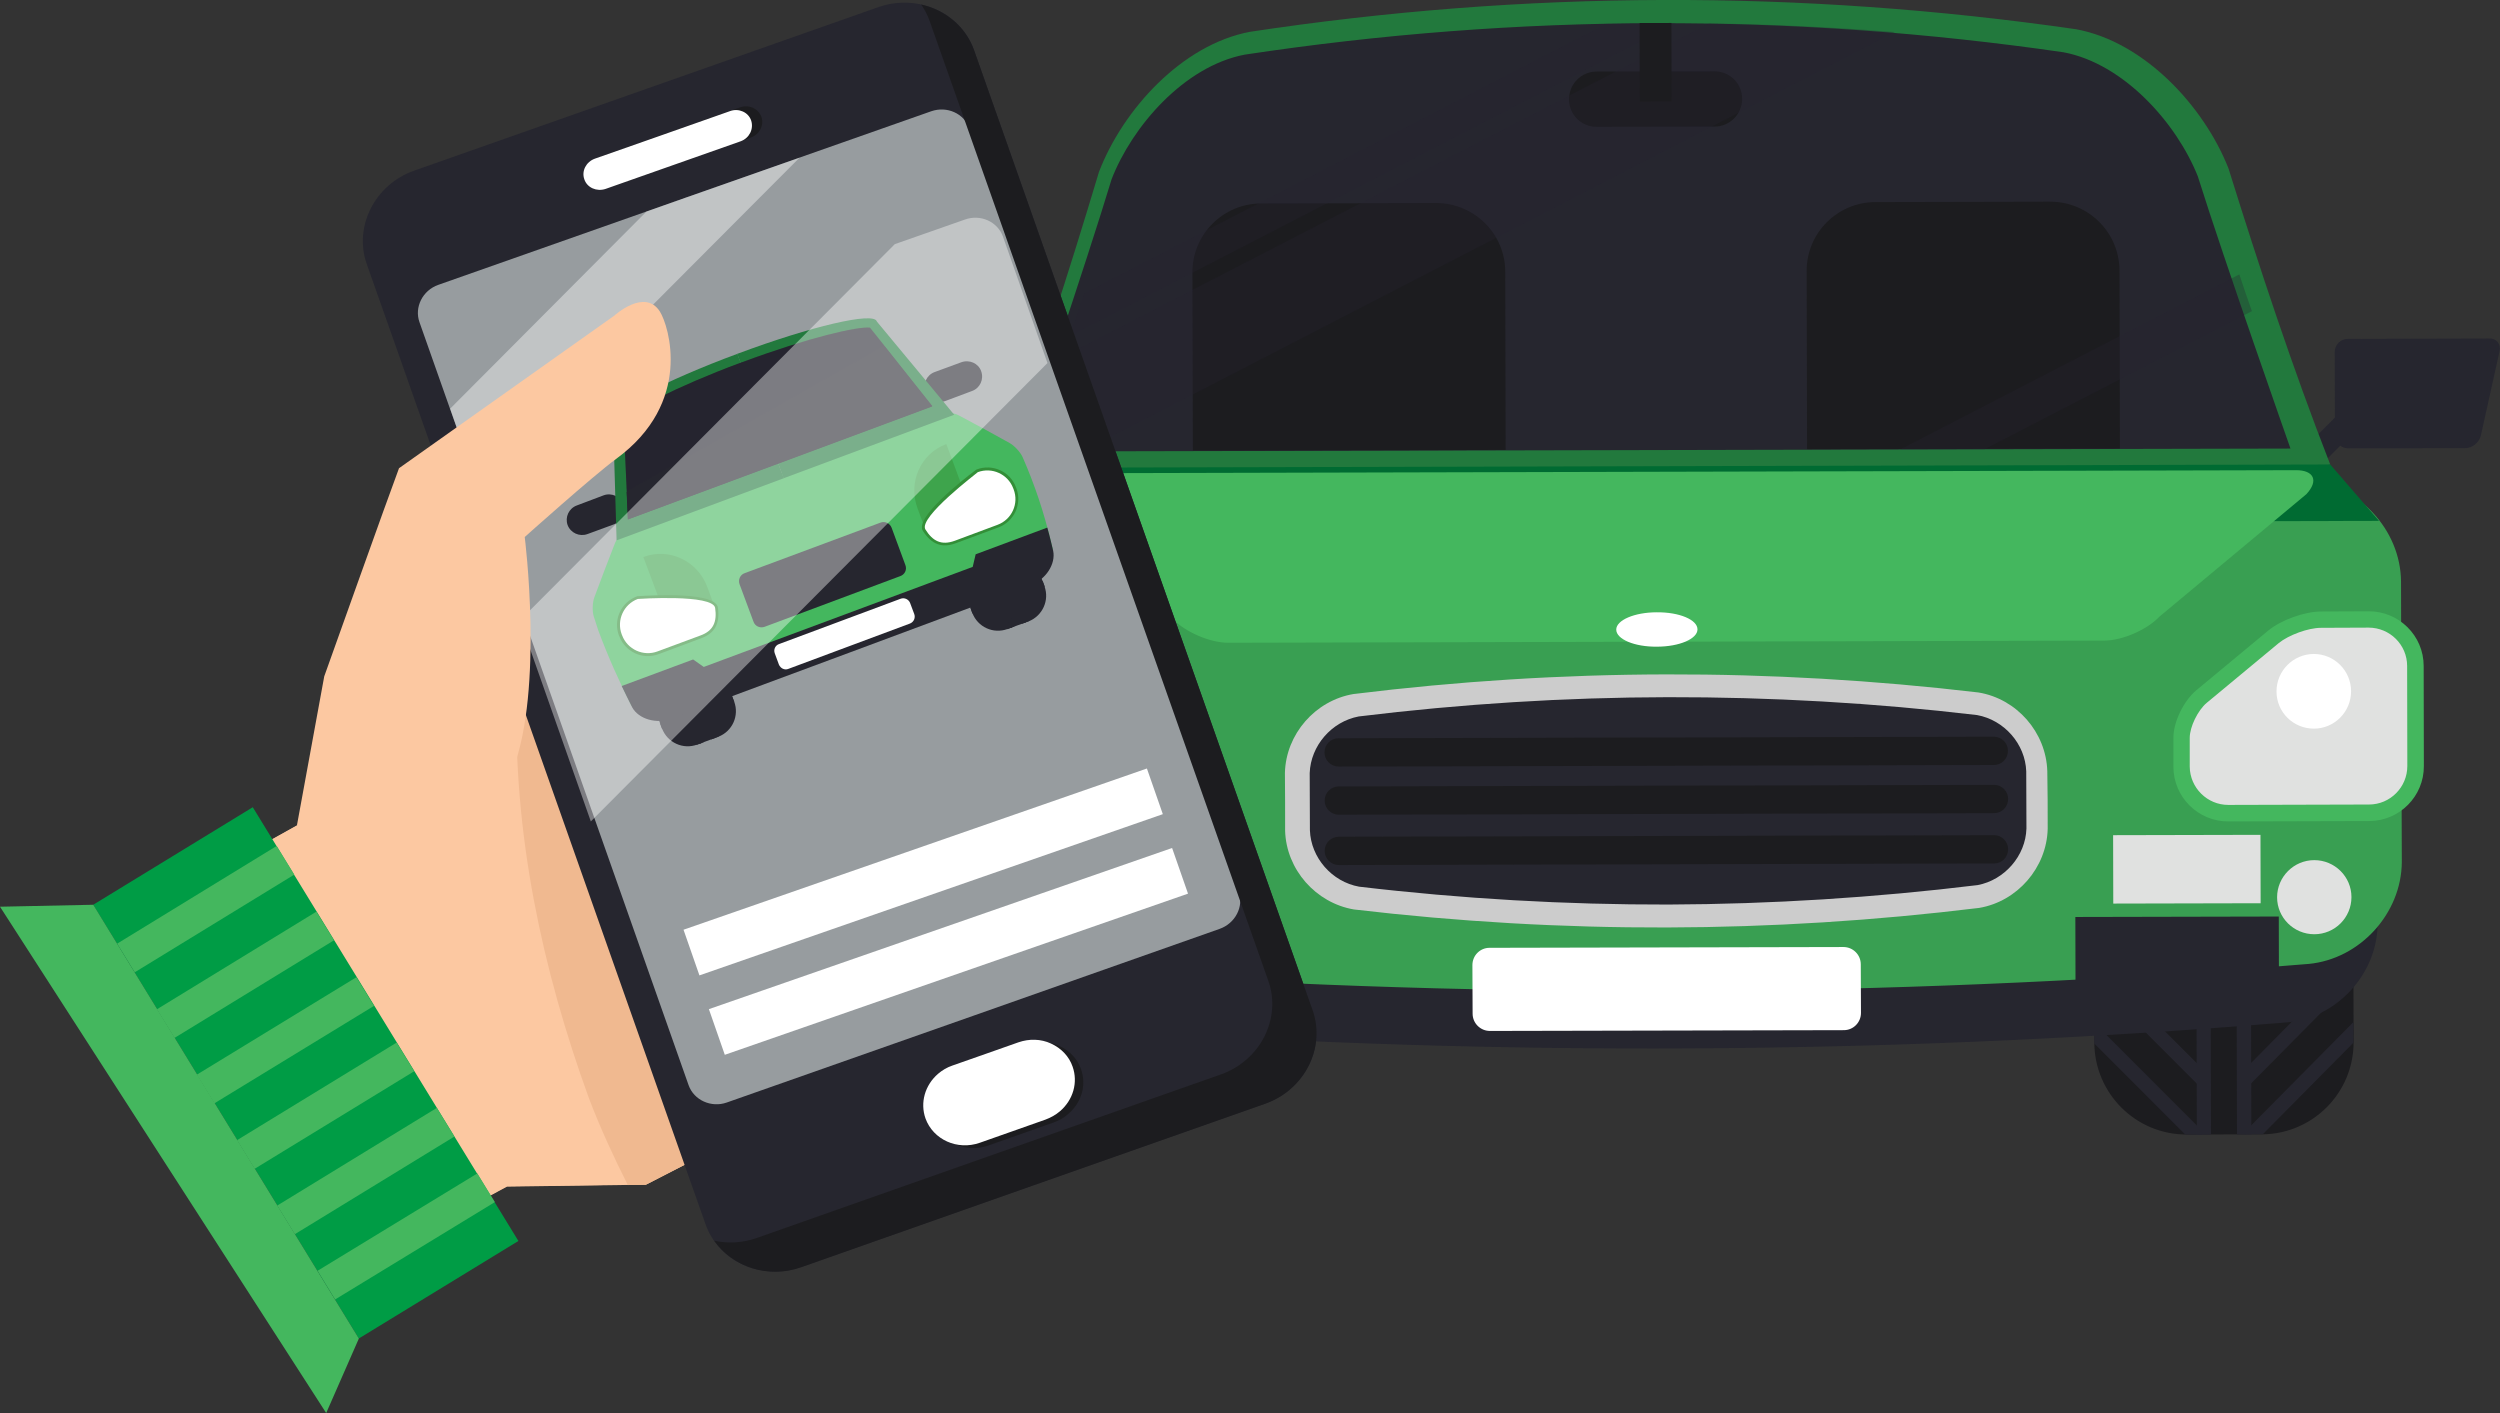 <svg width="184" height="104" viewBox="0 0 184 104" fill="none" xmlns="http://www.w3.org/2000/svg">
<rect x="0" y="0" width="184" height="104" fill="#333333" stroke="none"/>
<g clip-path="url(#clip0_373_4683)">
<path d="M72.314 33.246L63.698 33.261C63.177 33.261 62.641 32.856 62.525 32.335L61.121 26.143C61.005 25.637 61.338 25.203 61.874 25.203L72.299 25.174C72.835 25.174 73.255 25.608 73.255 26.129L73.269 32.277C73.284 32.812 72.85 33.246 72.314 33.246Z" fill="#EF4645"/>
<path d="M76.543 34.215C76.876 34.547 76.876 35.097 76.543 35.444C76.21 35.777 75.659 35.777 75.312 35.444L71.504 31.654C71.171 31.321 71.171 30.772 71.504 30.424C71.837 30.077 72.387 30.077 72.72 30.424L76.543 34.215Z" fill="#CC2327"/>
<path d="M172.821 32.999L181.436 32.985C181.958 32.985 182.479 32.565 182.595 32.044L183.97 25.838C184.086 25.332 183.753 24.898 183.217 24.913L172.792 24.941C172.27 24.941 171.836 25.375 171.836 25.896L171.85 32.044C171.865 32.565 172.299 32.999 172.821 32.999Z" fill="#26262F"/>
<path d="M168.607 33.984C168.274 34.317 168.274 34.866 168.607 35.214C168.94 35.546 169.49 35.546 169.838 35.214L173.632 31.409C173.965 31.076 173.965 30.526 173.632 30.179C173.299 29.846 172.749 29.846 172.401 30.179L168.607 33.984Z" fill="#26262F"/>
<path d="M91.196 60.108L91.225 76.947C91.196 80.622 88.242 83.616 84.564 83.674L78.96 83.689C75.21 83.703 72.169 80.665 72.155 76.918L72.111 60.152C72.097 56.405 75.138 53.367 78.888 53.352L84.391 53.338C88.155 53.338 91.196 56.361 91.196 60.108Z" fill="#26262F"/>
<path d="M83.693 69.726L82.65 69.728L82.684 83.703L83.727 83.701L83.693 69.726Z" fill="#26262F"/>
<path d="M80.724 69.742L79.682 69.744L79.717 83.719L80.759 83.716L80.724 69.742Z" fill="#26262F"/>
<path d="M91.224 70.828V72.347L83.709 79.942L83.26 80.376V78.871L83.709 78.423L91.224 70.828Z" fill="#26262F"/>
<path d="M91.24 75.43V76.949L84.579 83.69H83.275V83.473L83.724 83.025L91.24 75.43Z" fill="#26262F"/>
<path d="M91.21 66.228L91.225 67.748L83.695 75.342L83.261 75.776L83.246 74.272L83.695 73.823L91.21 66.228Z" fill="#26262F"/>
<path d="M72.139 70.871L72.153 72.39L79.712 79.956L80.146 80.39V78.871L79.712 78.437L72.139 70.871Z" fill="#26262F"/>
<path d="M72.154 75.473V76.992L78.859 83.69H80.147V83.473L79.713 83.039L72.154 75.473Z" fill="#26262F"/>
<path d="M72.125 66.272L72.139 67.79L79.698 75.356L80.133 75.79V74.272L79.698 73.838L72.125 66.272Z" fill="#26262F"/>
<path d="M173.183 59.921L173.226 76.76C173.197 80.434 170.243 83.429 166.551 83.487L160.947 83.501C157.196 83.516 154.156 80.478 154.141 76.731L154.098 59.964C154.083 56.217 157.11 53.179 160.86 53.165L166.362 53.15C170.127 53.136 173.168 56.174 173.183 59.921Z" fill="#1C1C1F"/>
<path d="M165.666 69.525L164.609 69.527L164.642 83.502L165.699 83.5L165.666 69.525Z" fill="#26262F"/>
<path d="M162.697 69.54L161.654 69.543L161.688 83.518L162.73 83.515L162.697 69.54Z" fill="#26262F"/>
<path d="M173.197 70.625V72.144L165.681 79.739L165.247 80.187L165.232 78.668L165.681 78.234L173.197 70.625Z" fill="#26262F"/>
<path d="M173.21 75.227V76.746L166.535 83.487H165.246V83.27L165.68 82.836L173.21 75.227Z" fill="#26262F"/>
<path d="M173.182 66.025L173.197 67.544L165.667 75.139L165.232 75.588V74.069L165.667 73.62L173.182 66.025Z" fill="#26262F"/>
<path d="M154.111 70.668L154.126 72.187L161.684 79.753L162.119 80.187V78.682L161.67 78.234L154.111 70.668Z" fill="#26262F"/>
<path d="M154.127 75.269V76.788L160.831 83.501H162.135V83.284L161.686 82.835L154.127 75.269Z" fill="#26262F"/>
<path d="M154.098 66.068L154.112 67.587L161.671 75.153L162.105 75.587V74.068L161.671 73.634L154.098 66.068Z" fill="#26262F"/>
<path d="M174.95 48.03L174.979 59.936C174.993 65.014 174.993 64.175 174.993 67.994C174.979 71.654 172.025 74.895 168.376 75.242C140.762 77.513 113.105 77.774 85.477 76.052C82.653 75.879 79.83 75.676 77.006 75.459C74.906 75.271 73.024 74.114 71.808 72.479C70.91 71.264 70.359 69.803 70.345 68.24C70.331 64.421 70.331 65.26 70.316 60.182L70.287 48.276C70.302 46.352 71.127 44.544 72.43 43.213C72.662 42.967 72.908 42.75 73.183 42.533C73.951 41.94 74.848 41.477 75.804 41.231C76.166 41.144 76.528 41.072 76.905 41.029C107.327 38.526 137.837 38.454 168.275 40.812C170.07 40.971 171.706 41.839 172.908 43.126C174.154 44.443 174.921 46.179 174.95 48.03Z" fill="#26262F"/>
<path d="M176.716 42.807L176.745 55.118C176.76 60.369 176.76 59.501 176.774 63.45C176.745 67.241 173.69 70.582 169.925 70.944C141.37 73.288 112.757 73.577 84.188 71.783C81.263 71.609 78.352 71.392 75.427 71.175C73.255 70.973 71.315 69.787 70.055 68.08C69.129 66.835 68.564 65.302 68.549 63.711C68.535 59.761 68.535 60.629 68.535 55.378L68.506 43.067C68.52 41.071 69.375 39.204 70.721 37.83C70.968 37.584 71.228 37.353 71.503 37.136C72.3 36.514 73.212 36.051 74.211 35.79C74.573 35.689 74.964 35.631 75.355 35.588C106.82 32.998 138.358 32.926 169.853 35.356C171.721 35.53 173.415 36.427 174.646 37.743C175.906 39.089 176.702 40.883 176.716 42.807Z" fill="#399F52"/>
<path d="M171.504 34.185C168.709 27.024 166.306 19.733 164.018 12.399C162.208 7.813 157.835 3.097 152.825 2.156C132.523 -0.78 112.251 -0.723 91.979 2.344C86.983 3.299 82.653 8.059 80.887 12.645C78.686 19.979 76.369 27.27 73.676 34.431C106.01 42.359 139.199 42.272 171.504 34.185Z" fill="#22793D"/>
<path d="M75.254 33.23C75.254 33.23 80.003 19.198 81.813 13.194C83.334 9.274 87.171 4.876 91.602 4.023C101.637 2.504 111.816 1.722 121.851 1.708C131.799 1.679 141.921 2.402 151.883 3.849C156.314 4.688 160.195 9.057 161.759 12.977C163.641 18.995 168.579 33.014 168.579 33.014L75.254 33.23Z" fill="#26262F"/>
<path d="M128.221 7.277C128.221 8.406 127.309 9.317 126.194 9.317L117.506 9.332C116.391 9.332 115.479 8.435 115.479 7.306C115.479 6.192 116.376 5.266 117.506 5.266L126.194 5.252C127.309 5.252 128.221 6.149 128.221 7.277Z" fill="#1C1C1F"/>
<path d="M110.816 33.115L110.787 20.009C110.787 17.202 108.499 14.945 105.69 14.945L92.832 14.974C90.023 14.974 87.749 17.26 87.764 20.052L87.793 33.159L110.816 33.115Z" fill="#1C1C1F"/>
<path d="M156.023 33.014L155.994 19.907C155.98 17.101 153.706 14.844 150.897 14.844L138.039 14.873C135.23 14.873 132.956 17.158 132.971 19.95L133 33.057L156.023 33.014Z" fill="#1C1C1F"/>
<path d="M175.094 38.337L171.503 34.185L73.819 34.431L70.098 38.583L175.094 38.337Z" fill="#006B32"/>
<path d="M135.708 75.82L109.658 75.878C108.963 75.878 108.384 75.314 108.384 74.605L108.369 71.032C108.369 70.323 108.934 69.759 109.629 69.759L135.679 69.701C136.374 69.701 136.953 70.265 136.953 70.974L136.968 74.547C136.968 75.256 136.403 75.82 135.708 75.82Z" fill="white"/>
<path d="M169.751 36.37L158.935 45.383C158.022 46.352 156.198 47.148 154.866 47.148L90.4 47.307C89.068 47.307 87.243 46.526 86.316 45.557L75.427 36.602C74.515 35.633 74.863 34.837 76.195 34.837L168.984 34.605C170.316 34.605 170.664 35.387 169.751 36.37Z" fill="#44B75E"/>
<path d="M85.317 54.497V56.609C85.332 58.837 83.522 60.645 81.291 60.66L70.938 60.689C68.708 60.689 66.884 58.895 66.884 56.667L66.869 49.303C66.855 47.075 68.665 45.253 70.909 45.253L74.413 45.238C75.63 45.238 77.367 45.86 78.309 46.627L83.623 50.996C84.55 51.763 85.302 53.34 85.317 54.497Z" fill="#CC2327"/>
<path d="M70.939 59.474C69.375 59.474 68.1 58.215 68.1 56.653L68.086 49.289C68.086 47.727 69.346 46.454 70.91 46.454L74.414 46.44C75.355 46.44 76.817 46.96 77.541 47.553L82.856 51.922C83.507 52.472 84.115 53.687 84.115 54.497V56.609C84.115 58.172 82.841 59.445 81.292 59.445L70.939 59.474Z" fill="#E0E1E0"/>
<path d="M159.963 54.323V56.435C159.963 58.663 161.788 60.471 164.018 60.457L174.371 60.428C176.601 60.428 178.411 58.605 178.396 56.377L178.382 49.014C178.382 46.786 176.557 44.978 174.327 44.992L170.823 45.007C169.607 45.007 167.869 45.643 166.943 46.41L161.643 50.808C160.716 51.589 159.949 53.151 159.963 54.323Z" fill="#44B75E"/>
<path d="M164.002 59.242C162.453 59.242 161.179 57.984 161.164 56.421V54.309C161.164 53.499 161.758 52.284 162.409 51.734L167.709 47.336C168.433 46.743 169.881 46.208 170.822 46.208L174.327 46.193C175.89 46.193 177.165 47.452 177.165 49.014L177.179 56.378C177.179 57.94 175.919 59.213 174.356 59.213L164.002 59.242Z" fill="#E0E1E0"/>
<path d="M92.58 64.937L77.607 64.975L77.62 69.995L92.593 69.957L92.58 64.937Z" fill="#CC2327"/>
<path d="M167.719 67.456L152.746 67.49L152.758 72.51L167.73 72.475L167.719 67.456Z" fill="#26262F"/>
<g opacity="0.3">
<path d="M122.503 1.693C121.083 1.693 119.664 1.722 118.231 1.751L79.786 21.599C79.438 22.655 79.091 23.711 78.758 24.724L123.371 1.693C123.082 1.693 122.792 1.693 122.503 1.693Z" fill="#252130"/>
<path d="M125.79 1.723L78.251 26.244C76.963 30.135 75.92 33.231 75.92 33.231C75.92 33.231 77.281 33.231 79.685 33.216L139.459 2.359C134.898 1.998 130.322 1.781 125.79 1.723Z" fill="#252130"/>
<path d="M164.815 20.195L139.865 33.071C142.008 33.071 144.079 33.056 146.077 33.056L165.741 22.901C165.423 22.004 165.104 21.092 164.815 20.195Z" fill="#252130"/>
</g>
<path d="M150.71 61.006C150.638 63.856 148.48 66.344 145.671 66.822C130.307 68.702 115.031 68.746 99.653 66.937C96.844 66.46 94.672 64.001 94.585 61.151C94.585 59.444 94.585 58.59 94.57 56.883C94.643 54.033 96.8 51.559 99.609 51.082C114.973 49.187 130.25 49.158 145.613 50.966C148.437 51.429 150.594 53.903 150.681 56.753C150.71 58.445 150.71 59.299 150.71 61.006Z" fill="#CCCCCC"/>
<path d="M122.792 66.575C115.262 66.59 107.602 66.156 100.029 65.259C98.031 64.897 96.481 63.132 96.409 61.107L96.394 56.897C96.467 54.886 98.002 53.107 100 52.731C107.559 51.805 115.219 51.327 122.749 51.313C130.278 51.298 137.938 51.732 145.511 52.629C147.51 52.991 149.059 54.756 149.131 56.767L149.146 60.977C149.088 62.987 147.539 64.767 145.555 65.143C137.982 66.069 130.322 66.546 122.792 66.575Z" fill="#26262F"/>
<path d="M147.785 55.262C147.785 55.841 147.321 56.304 146.757 56.304L98.523 56.42C97.958 56.42 97.481 55.957 97.481 55.378C97.481 54.799 97.944 54.336 98.509 54.336L146.742 54.221C147.321 54.221 147.785 54.684 147.785 55.262Z" fill="#1C1C1F"/>
<path d="M147.798 58.807C147.798 59.386 147.335 59.849 146.77 59.849L98.537 59.965C97.972 59.965 97.494 59.502 97.494 58.923C97.494 58.344 97.957 57.881 98.537 57.881L146.77 57.766C147.335 57.766 147.798 58.229 147.798 58.807Z" fill="#1C1C1F"/>
<path d="M147.798 62.51C147.798 63.089 147.335 63.552 146.77 63.552L98.537 63.668C97.972 63.668 97.494 63.205 97.494 62.626C97.494 62.047 97.957 61.584 98.537 61.584L146.77 61.469C147.335 61.469 147.798 61.932 147.798 62.51Z" fill="#1C1C1F"/>
<path d="M74.847 51.111C74.847 52.63 73.617 53.86 72.111 53.86C70.59 53.86 69.359 52.645 69.359 51.126C69.359 49.607 70.59 48.377 72.096 48.377C73.602 48.377 74.833 49.592 74.847 51.111Z" fill="white"/>
<path d="M173.039 50.88C173.039 52.398 171.808 53.628 170.302 53.628C168.782 53.628 167.551 52.413 167.551 50.894C167.551 49.375 168.767 48.145 170.288 48.131C171.808 48.131 173.039 49.361 173.039 50.88Z" fill="white"/>
<path d="M123.018 1.69L120.672 1.695L120.684 7.467L123.03 7.463L123.018 1.69Z" fill="#1C1C1F"/>
<path d="M89.785 61.602L78.939 61.629L78.952 66.663L89.798 66.636L89.785 61.602Z" fill="#E0E1E0"/>
<path d="M166.371 61.444L155.525 61.469L155.537 66.503L166.383 66.478L166.371 61.444Z" fill="#E0E1E0"/>
<path d="M77.613 66.257C77.613 64.752 76.382 63.537 74.877 63.537C73.371 63.537 72.154 64.767 72.154 66.271C72.154 67.776 73.385 69.005 74.891 68.991C76.397 68.991 77.613 67.761 77.613 66.257Z" fill="#E0E1E0"/>
<path d="M173.067 66.026C173.067 64.522 171.836 63.306 170.331 63.306C168.825 63.306 167.594 64.536 167.594 66.041C167.594 67.545 168.825 68.76 170.331 68.76C171.851 68.76 173.067 67.531 173.067 66.026Z" fill="#E0E1E0"/>
<path d="M124.935 46.323C124.935 45.614 123.603 45.05 121.938 45.065C120.302 45.065 118.955 45.643 118.955 46.338C118.955 47.047 120.302 47.611 121.938 47.596C123.603 47.596 124.935 47.018 124.935 46.323Z" fill="white"/>
<path d="M12.424 67.487L25.847 93.512L37.315 87.335L47.538 87.191L58.63 81.491L38.821 50.619L24.211 59.444L19.331 62.178L12.424 67.487Z" fill="#FCC8A1"/>
<path d="M38.04 51.082L24.197 59.444L19.317 62.163L12.41 67.473L25.833 93.498L37.302 87.306L46.193 87.191C45.135 85.122 44.18 83.024 43.34 80.825C39.894 71.335 37.736 61.237 38.04 51.082Z" fill="#FCC8A1"/>
<path d="M58.631 81.491L38.822 50.619L38.04 51.096C37.736 61.238 39.894 71.35 43.354 80.854C44.194 83.053 45.164 85.151 46.207 87.219L47.525 87.205L58.631 81.491Z" fill="#F0B990"/>
<path d="M96.612 74.36L71.692 3.691C70.707 0.927 67.55 -0.49 64.654 0.522L47.568 6.54L30.481 12.559C27.599 13.571 26.021 16.667 26.991 19.43L51.926 90.099C52.896 92.862 56.068 94.28 58.964 93.253L76.036 87.235L93.122 81.217C96.019 80.204 97.582 77.108 96.612 74.36Z" fill="#26262F"/>
<path d="M91.168 65.622L71.345 9.448C70.954 8.349 69.694 7.785 68.536 8.19L50.406 14.57L32.263 20.964C31.104 21.369 30.482 22.613 30.873 23.712L50.682 79.872C51.072 80.971 52.347 81.55 53.491 81.145L71.62 74.765L89.749 68.371C90.922 67.966 91.559 66.722 91.168 65.622Z" fill="#979C9F"/>
<path d="M52.287 46.959L54.039 51.646C54.416 52.673 53.909 53.816 52.881 54.221L51.317 54.8C50.274 55.19 49.116 54.655 48.725 53.613L46.987 48.941C46.596 47.899 47.132 46.742 48.175 46.351L49.71 45.772C50.738 45.396 51.911 45.917 52.287 46.959Z" fill="#26262F"/>
<path d="M51.188 50.416L52.636 54.307L52.346 54.423L50.898 50.532L51.188 50.416Z" fill="#26262F"/>
<path d="M50.362 50.721L51.81 54.612L51.52 54.728L50.072 50.836L50.362 50.721Z" fill="#26262F"/>
<path d="M53.402 49.953L53.561 50.373L52.243 53.266L52.171 53.44L52.012 53.02L52.084 52.846L53.402 49.953Z" fill="#26262F"/>
<path d="M53.878 51.24L54.038 51.66L52.879 54.22L52.517 54.35L52.488 54.293L52.575 54.133L53.878 51.24Z" fill="#26262F"/>
<path d="M52.923 48.666L53.083 49.1L51.765 51.979L51.693 52.153L51.533 51.733L51.62 51.559L52.923 48.666Z" fill="#26262F"/>
<path d="M48.088 51.935L48.247 52.355L51.143 53.686L51.303 53.758L51.143 53.339L50.984 53.267L48.088 51.935Z" fill="#26262F"/>
<path d="M48.565 53.209L48.724 53.643L51.287 54.815L51.649 54.685L51.62 54.627L51.461 54.54L48.565 53.209Z" fill="#26262F"/>
<path d="M47.609 50.648L47.769 51.068L50.65 52.399L50.824 52.471L50.665 52.052L50.505 51.979L47.609 50.648Z" fill="#26262F"/>
<path d="M75.123 38.467L76.875 43.154C77.252 44.181 76.73 45.324 75.717 45.729L74.153 46.294C73.11 46.684 71.952 46.149 71.561 45.107L69.823 40.435C69.432 39.393 69.968 38.236 71.011 37.845L72.546 37.266C73.588 36.89 74.746 37.411 75.123 38.467Z" fill="#26262F"/>
<path d="M74.039 41.919L73.754 42.025L75.21 45.914L75.495 45.808L74.039 41.919Z" fill="#26262F"/>
<path d="M73.198 42.228L74.66 46.106L74.371 46.221L72.908 42.33L73.198 42.228Z" fill="#26262F"/>
<path d="M76.239 41.447L76.398 41.867L75.095 44.76L75.023 44.934L74.863 44.514L74.936 44.341L76.239 41.447Z" fill="#26262F"/>
<path d="M76.73 42.721L76.889 43.155L75.716 45.715L75.354 45.86L75.34 45.788L75.412 45.614L76.73 42.721Z" fill="#26262F"/>
<path d="M75.775 40.16L75.92 40.58L74.616 43.487L74.544 43.647L74.385 43.227L74.457 43.068L75.775 40.16Z" fill="#26262F"/>
<path d="M70.924 43.43L71.083 43.849L73.965 45.18L74.138 45.252L73.979 44.833L73.82 44.761L70.924 43.43Z" fill="#26262F"/>
<path d="M71.416 44.703L71.561 45.137L74.124 46.309L74.486 46.179L74.457 46.121L74.298 46.034L71.416 44.703Z" fill="#26262F"/>
<path d="M70.445 42.143L70.605 42.562L73.501 43.893L73.66 43.98L73.501 43.546L73.341 43.474L70.445 42.143Z" fill="#26262F"/>
<path d="M70.749 26.664L68.78 27.387C68.201 27.604 67.897 28.255 68.114 28.848C68.129 28.877 68.129 28.892 68.143 28.906L67.086 30.584L67.448 30.816L68.418 29.282C68.722 29.557 69.171 29.673 69.576 29.514L71.546 28.776C72.139 28.559 72.429 27.908 72.212 27.315C72.009 26.736 71.343 26.447 70.749 26.664Z" fill="#26262F"/>
<path d="M42.47 37.195L44.425 36.457C45.004 36.24 45.67 36.544 45.888 37.122C45.902 37.151 45.902 37.166 45.902 37.195L47.799 37.759L47.669 38.164L45.931 37.643C45.873 38.048 45.612 38.424 45.207 38.584L43.238 39.307C42.644 39.524 41.992 39.22 41.775 38.641C41.572 38.063 41.862 37.412 42.47 37.195Z" fill="#26262F"/>
<path d="M77.483 40.42C77.439 40.232 77.41 40.102 77.352 39.885C76.846 37.744 76.15 35.661 75.267 33.65C75.108 33.288 74.673 32.811 74.311 32.608C73.066 31.914 71.821 31.234 70.561 30.569C70.185 30.366 69.576 30.323 69.2 30.453C65.319 31.9 61.438 33.346 57.543 34.793C53.764 36.196 49.985 37.599 46.22 39.003C45.843 39.147 45.423 39.581 45.264 39.972C44.743 41.303 44.236 42.634 43.744 43.965C43.599 44.355 43.584 44.992 43.7 45.368C43.831 45.788 43.903 45.99 44.033 46.395C44.743 48.305 45.554 50.127 46.48 51.95L77.483 40.42Z" fill="#44B75E"/>
<path d="M64.539 23.669C64.539 23.654 64.539 23.64 64.524 23.64C64.264 22.945 59.702 24.016 54.345 26.012C54.316 26.026 54.287 26.026 54.258 26.041L57.675 35.198L70.23 30.526L64.539 23.669Z" fill="#22793D"/>
<path d="M45.105 30.858C45.105 30.873 45.12 30.873 45.12 30.887L45.381 39.77L57.689 35.198L54.272 26.041C48.943 28.009 44.845 30.164 45.105 30.858Z" fill="#22793D"/>
<path d="M64.03 24.116C63.147 24.015 59.599 24.81 54.647 26.648C54.604 26.662 54.56 26.677 54.517 26.691C49.623 28.514 46.48 30.221 45.887 30.857L46.22 38.221L57.297 34.098L68.621 29.888L64.03 24.116Z" fill="#26262F"/>
<path d="M66.637 41.592C66.767 41.925 66.594 42.286 66.26 42.402L56.269 46.135C55.936 46.25 55.574 46.091 55.458 45.758L54.43 42.995C54.314 42.663 54.474 42.301 54.807 42.185L64.798 38.467C65.131 38.337 65.493 38.511 65.623 38.843L66.637 41.592Z" fill="#26262F"/>
<path d="M47.379 40.986C47.379 40.986 47.364 41.001 47.35 41.001L48.653 44.473L48.349 44.588L48.899 46.078L52.606 44.69L52.056 43.2C51.346 41.276 49.246 40.292 47.379 40.986Z" fill="#3EA44C"/>
<path d="M48.465 48.148C47.307 48.581 46.018 47.988 45.583 46.831L45.554 46.773C45.12 45.616 45.714 44.328 46.872 43.894L46.901 43.88H46.93C48.277 43.793 52.664 43.576 52.838 44.719C52.997 45.891 52.621 46.599 51.607 46.976L48.465 48.148Z" fill="#338F38"/>
<path d="M52.635 44.747C52.78 45.745 52.519 46.425 51.549 46.773L48.392 47.944C47.35 48.335 46.177 47.8 45.786 46.758L45.757 46.686C45.366 45.644 45.902 44.472 46.944 44.082C46.944 44.082 52.476 43.706 52.635 44.747Z" fill="white"/>
<path d="M69.621 32.696C69.635 32.696 69.635 32.682 69.649 32.682L70.938 36.154L71.242 36.038L71.793 37.528L68.086 38.917L67.535 37.427C66.811 35.517 67.752 33.391 69.621 32.696Z" fill="#3EA44C"/>
<path d="M73.486 38.816C74.645 38.382 75.238 37.095 74.804 35.937L74.775 35.865C74.355 34.708 73.052 34.114 71.894 34.548L71.865 34.563L71.836 34.577C70.764 35.388 67.303 38.107 67.926 39.077C68.563 40.075 69.331 40.35 70.33 39.988L73.486 38.816Z" fill="#338F38"/>
<path d="M68.114 38.975C68.65 39.829 69.287 40.162 70.272 39.8L73.414 38.628C74.471 38.238 75.007 37.066 74.601 36.01L74.572 35.937C74.181 34.896 73.008 34.361 71.966 34.751C71.98 34.766 67.549 38.093 68.114 38.975Z" fill="white"/>
<path d="M46.119 36.21L46.206 38.235L57.283 34.126L68.607 29.917L65.088 25.461L46.119 36.21Z" fill="#26262F"/>
<path opacity="0.2" d="M64.03 24.116C63.147 24.015 59.599 24.81 54.647 26.648C54.604 26.662 54.56 26.677 54.517 26.691C49.623 28.514 46.48 30.221 45.887 30.857L46.133 36.181L65.102 25.432L64.03 24.116Z" fill="#252130"/>
<path d="M71.808 40.797L71.591 41.723L51.796 49.087L51.014 48.537L45.758 50.49C46.004 51.011 46.265 51.532 46.525 52.053C47.003 52.935 48.321 53.297 49.392 52.906C53.765 51.286 58.124 49.666 62.483 48.045L75.891 43.054C76.963 42.649 77.716 41.521 77.513 40.537C77.455 40.277 77.426 40.147 77.354 39.872C77.267 39.525 77.18 39.163 77.079 38.83L71.808 40.797Z" fill="#26262F"/>
<path d="M67.289 45.194C67.39 45.469 67.26 45.773 66.985 45.888L58.022 49.23C57.746 49.346 57.442 49.187 57.327 48.912L57.023 48.087C56.921 47.812 57.051 47.509 57.327 47.407L66.29 44.066C66.565 43.964 66.883 44.109 66.985 44.384L67.289 45.194Z" fill="white"/>
<path opacity="0.4" d="M50.406 14.569L47.582 15.568L33.131 30.078L35.028 35.502L58.848 11.604L50.406 14.569Z" fill="white"/>
<path opacity="0.4" d="M73.82 17.419C73.429 16.32 72.17 15.741 71.011 16.161L65.856 17.969L38.272 45.658L43.484 60.457L77.093 26.721L73.82 17.419Z" fill="white"/>
<path d="M79.568 78.7C79.308 77.948 78.743 77.34 77.99 76.993C77.237 76.646 76.383 76.617 75.586 76.906L73.168 77.76L70.735 78.613C70.344 78.758 69.982 78.96 69.678 79.235C68.708 80.074 68.346 81.362 68.752 82.519C69.302 84.082 71.097 84.892 72.734 84.313L75.152 83.46L77.57 82.606C77.961 82.461 78.323 82.259 78.627 81.984C79.612 81.145 79.974 79.857 79.568 78.7Z" fill="#1C1C1F"/>
<path d="M78.946 78.511C78.685 77.744 78.106 77.151 77.353 76.804C76.6 76.456 75.746 76.442 74.95 76.717L72.531 77.57L70.099 78.424C69.708 78.554 69.346 78.771 69.042 79.031C68.071 79.871 67.709 81.158 68.115 82.315C68.68 83.878 70.461 84.688 72.111 84.109L74.53 83.256L76.948 82.402C77.339 82.257 77.701 82.055 78.005 81.795C78.99 80.956 79.352 79.668 78.946 78.511Z" fill="white"/>
<path d="M54.474 7.9L49.508 9.65L44.527 11.401C43.875 11.632 43.542 12.312 43.745 12.934C43.962 13.542 44.671 13.86 45.309 13.643L50.275 11.893L55.256 10.128C55.908 9.896 56.255 9.216 56.038 8.594C55.807 7.987 55.112 7.668 54.474 7.9Z" fill="#1C1C1F"/>
<path d="M53.736 8.175L48.769 9.926L43.788 11.676C43.136 11.908 42.789 12.588 43.006 13.195C43.209 13.817 43.918 14.121 44.57 13.904L49.537 12.154L54.503 10.403C55.155 10.172 55.488 9.492 55.285 8.87C55.083 8.262 54.373 7.944 53.736 8.175Z" fill="white"/>
<path d="M29.367 34.461L45.208 23.235C45.208 23.235 47.453 21.18 48.568 22.931C49.219 23.958 51.029 29.629 45.339 33.781C43.644 35.025 38.62 39.524 38.62 39.524C38.62 39.524 40.039 50.678 37.736 56.667L21.852 60.761L23.864 49.781C23.864 49.795 28.657 36.327 29.367 34.461Z" fill="#FCC8A1"/>
<path d="M84.412 56.561L50.307 68.428L51.478 71.789L85.584 59.922L84.412 56.561Z" fill="white"/>
<path d="M86.266 62.412L52.174 74.273L53.345 77.634L87.438 65.772L86.266 62.412Z" fill="white"/>
<path d="M18.604 59.412L6.857 66.592L26.408 98.515L38.154 91.335L18.604 59.412Z" fill="#009C45"/>
<path d="M20.366 62.261L8.625 69.451L9.919 71.56L21.66 64.371L20.366 62.261Z" fill="#44B75E"/>
<path d="M23.29 67.095L11.549 74.283L12.843 76.392L24.584 69.204L23.29 67.095Z" fill="#44B75E"/>
<path d="M26.235 71.921L14.486 79.096L15.778 81.206L27.527 74.032L26.235 71.921Z" fill="#44B75E"/>
<path d="M29.194 76.733L17.449 83.914L18.742 86.024L30.487 78.842L29.194 76.733Z" fill="#44B75E"/>
<path d="M32.151 81.54L20.408 88.727L21.702 90.836L33.444 83.649L32.151 81.54Z" fill="#44B75E"/>
<path d="M35.133 86.362L23.377 93.527L24.666 95.639L36.422 88.474L35.133 86.362Z" fill="#44B75E"/>
<path d="M24.008 104L0 66.734L6.864 66.59L26.412 98.517L24.008 104Z" fill="#44B75E"/>
<path d="M96.611 74.359L71.691 3.69C71.068 1.94 69.562 0.725 67.796 0.334C68.056 0.696 68.259 1.101 68.418 1.535L93.353 72.204C94.323 74.967 92.76 78.048 89.864 79.075L72.777 85.094L55.705 91.112C54.648 91.488 53.562 91.531 52.562 91.314C53.909 93.253 56.545 94.135 58.977 93.267L76.049 87.249L93.136 81.231C96.018 80.204 97.582 77.108 96.611 74.359Z" fill="#1C1C1F"/>
</g>
<defs>
<clipPath id="clip0_373_4683">
<rect width="184" height="104" fill="white"/>
</clipPath>
</defs>
</svg>
